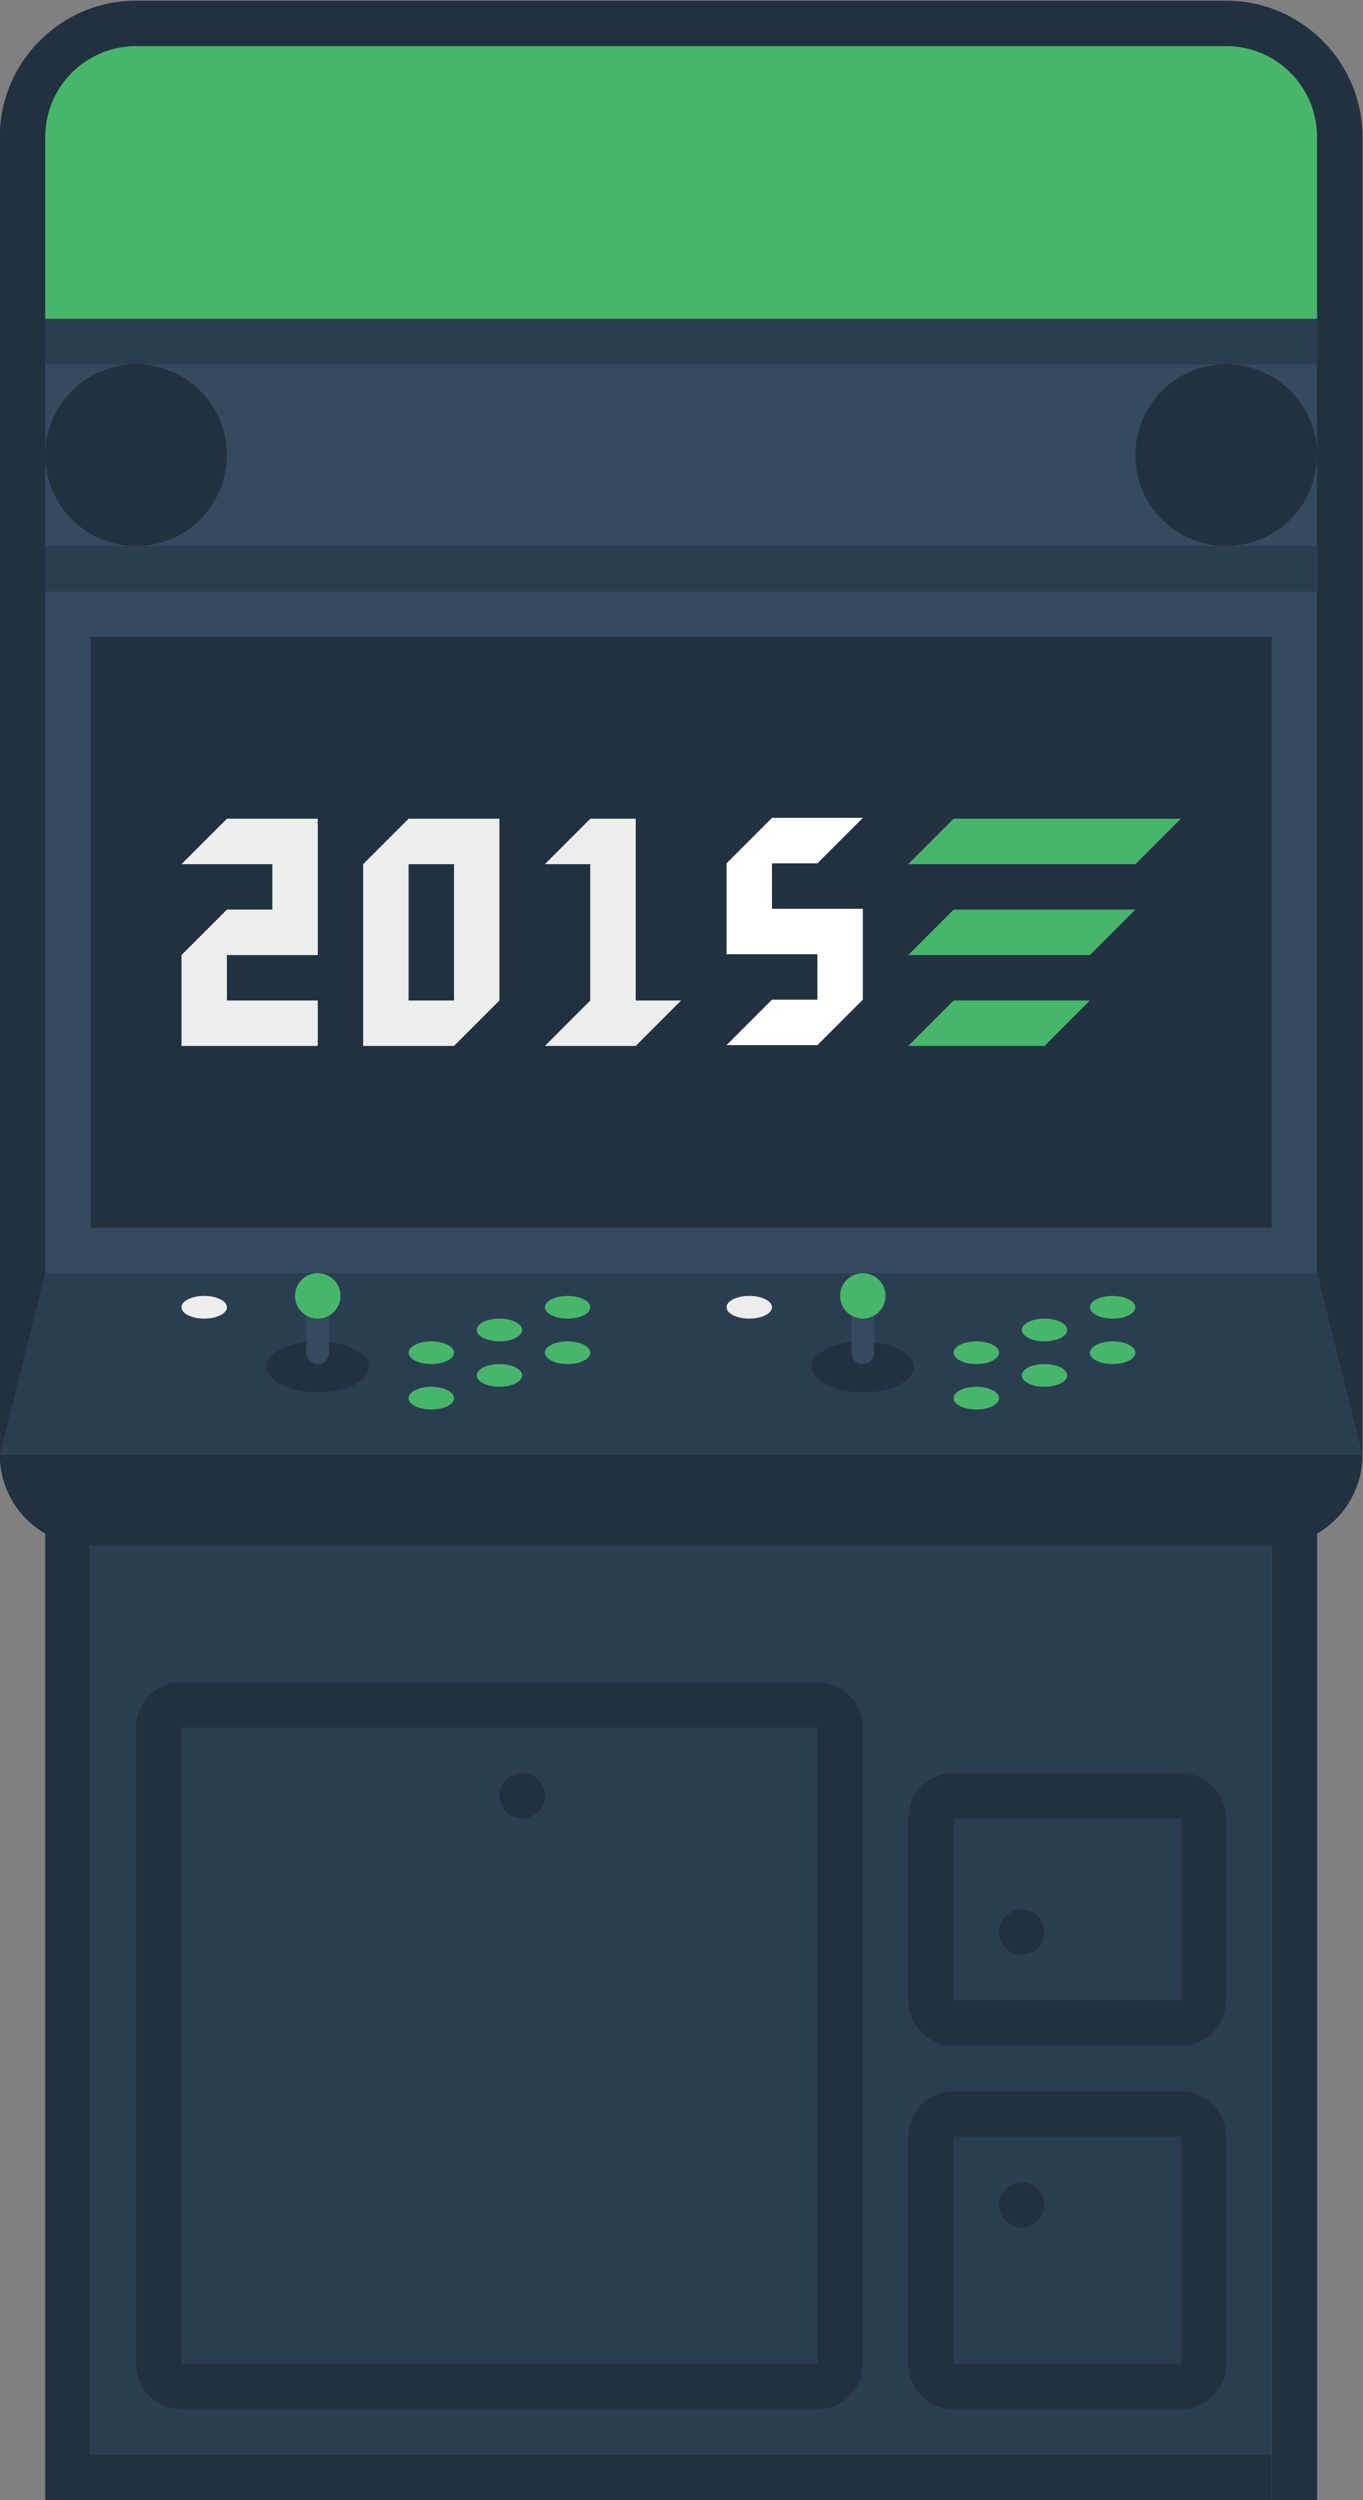 <svg height="293.333" viewBox="0 0 160 293.333" width="160" xmlns="http://www.w3.org/2000/svg" xmlns:xlink="http://www.w3.org/1999/xlink"><rect x="0" y="0" width="160" height="293.333" fill="#808080" stroke="none"/><clipPath id="a"><path d="m0 256h256v-256h-256z"/></clipPath><g transform="matrix(1.333 0 0 -1.333 -90.667 317.333)"><path d="m76 106h-4v-88h4z" fill="#223140"/><path d="m184 18h-4v88h4z" fill="#223140"/><g clip-path="url(#a)"><path d="m0 0h-96c-6.617 0-12-5.383-12-12v-116c0-4.411 3.589-8 8-8h104c4.411 0 8 3.589 8 8v116c0 6.617-5.383 12-12 12" fill="#223140" transform="translate(176 238)"/><path d="m184 126h-112v80h112z" fill="#35495f"/><path d="m180 22h-104v80h104z" fill="#2b3e51"/><g fill="#223140"><path d="m180 130h-104v52h104z"/><path d="m180 18h-108v4h108z"/><path d="m140 30h-56v56h56zm0 60h-56c-2.209 0-4-1.791-4-4v-56c0-2.209 1.791-4 4-4h56c2.209 0 4 1.791 4 4v56c0 2.209-1.791 4-4 4"/><path d="m172 62h-20v16h20zm0 20h-20c-2.209 0-4-1.791-4-4v-16c0-2.209 1.791-4 4-4h20c2.209 0 4 1.791 4 4v16c0 2.209-1.791 4-4 4"/><path d="m152 50h20v-20h-20zm20 4h-20c-2.209 0-4-1.791-4-4v-20c0-2.209 1.791-4 4-4h20c2.209 0 4 1.791 4 4v20c0 2.209-1.791 4-4 4"/></g><path d="m184 206h-112v4h112z" fill="#2b3e51"/><path d="m184 186h-112v4h112z" fill="#2b3e51"/><path d="m0 0h8v-4h-4l-4-4v-8h4 8v4h-8v4h4 4v8 4h-8z" fill="#edefef" transform="translate(84 162)"/><path d="m104 162h4v-12h-4zm0 4-4-4v-16h4 4l4 4v16h-4z" fill="#edefef"/><path d="m0 0v16h-4l-4-4h4v-12l-4-4h4 4l4 4z" fill="#edefef" transform="translate(124 150)"/><path d="m0 0h-20l4 4h20z" fill="#48b66a" transform="translate(168 162)"/><path d="m0 0h-16l4 4h16z" fill="#48b66a" transform="translate(164 154)"/><path d="m0 0h-12l4 4h12z" fill="#48b66a" transform="translate(160 146)"/><path d="m0 0h-96c-4.418 0-8-3.582-8-8v-16h112v16c0 4.418-3.582 8-8 8" fill="#48b66a" transform="translate(176 234)"/><path d="m0 0c0-4.418-3.582-8-8-8s-8 3.582-8 8 3.582 8 8 8 8-3.582 8-8" fill="#223140" transform="translate(88 198)"/><path d="m0 0c0-4.418-3.582-8-8-8s-8 3.582-8 8 3.582 8 8 8 8-3.582 8-8" fill="#223140" transform="translate(184 198)"/><path d="m0 0c0-1.105-.895-2-2-2s-2 .895-2 2 .895 2 2 2 2-.895 2-2" fill="#223140" transform="translate(116 80)"/><path d="m0 0c0-1.105-.895-2-2-2s-2 .895-2 2 .895 2 2 2 2-.895 2-2" fill="#223140" transform="translate(160 68)"/><path d="m0 0c0-1.105-.895-2-2-2s-2 .895-2 2 .895 2 2 2 2-.895 2-2" fill="#223140" transform="translate(160 44)"/><path d="m0 0 4 16h112l4-16z" fill="#2b3e51" transform="translate(68 110)"/><path d="m0 0c0-.552-.895-1-2-1s-2 .448-2 1 .895 1 2 1 2-.448 2-1" fill="#48b66a" transform="translate(114 121)"/><path d="m0 0c0-.552-.895-1-2-1s-2 .448-2 1 .895 1 2 1 2-.448 2-1" fill="#48b66a" transform="translate(120 123)"/><path d="m0 0c0-.552-.895-1-2-1s-2 .448-2 1 .895 1 2 1 2-.448 2-1" fill="#edefef" transform="translate(88 123)"/><path d="m0 0c0-.552-.895-1-2-1s-2 .448-2 1 .895 1 2 1 2-.448 2-1" fill="#48b66a" transform="translate(108 119)"/><path d="m0 0c0-.552-.895-1-2-1s-2 .448-2 1 .895 1 2 1 2-.448 2-1" fill="#48b66a" transform="translate(114 117)"/><path d="m0 0c0-.552-.895-1-2-1s-2 .448-2 1 .895 1 2 1 2-.448 2-1" fill="#48b66a" transform="translate(120 119)"/><path d="m0 0c0-.552-.895-1-2-1s-2 .448-2 1 .895 1 2 1 2-.448 2-1" fill="#48b66a" transform="translate(108 115)"/><path d="m0 0c0-1.243-2.015-2.25-4.5-2.25s-4.5 1.007-4.5 2.25 2.015 2.25 4.5 2.25 4.5-1.007 4.5-2.25" fill="#223140" transform="translate(100.5 117.75)"/><path d="m0 0c.552 0 1 .448 1 1v6c0 .552-.448 1-1 1s-1-.448-1-1v-6c0-.552.448-1 1-1" fill="#35495f" transform="translate(96 118)"/><path d="m0 0c0-1.105-.895-2-2-2s-2 .895-2 2 .895 2 2 2 2-.895 2-2" fill="#48b66a" transform="translate(98 124)"/><path d="m0 0c0-.552-.895-1-2-1s-2 .448-2 1 .895 1 2 1 2-.448 2-1" fill="#48b66a" transform="translate(162 121)"/><path d="m0 0c0-.552-.895-1-2-1s-2 .448-2 1 .895 1 2 1 2-.448 2-1" fill="#48b66a" transform="translate(168 123)"/><path d="m0 0c0-.552-.895-1-2-1s-2 .448-2 1 .895 1 2 1 2-.448 2-1" fill="#edefef" transform="translate(136 123)"/><path d="m0 0c0-.552-.895-1-2-1s-2 .448-2 1 .895 1 2 1 2-.448 2-1" fill="#48b66a" transform="translate(156 119)"/><path d="m0 0c0-.552-.895-1-2-1s-2 .448-2 1 .895 1 2 1 2-.448 2-1" fill="#48b66a" transform="translate(162 117)"/><path d="m0 0c0-.552-.895-1-2-1s-2 .448-2 1 .895 1 2 1 2-.448 2-1" fill="#48b66a" transform="translate(168 119)"/><path d="m0 0c0-.552-.895-1-2-1s-2 .448-2 1 .895 1 2 1 2-.448 2-1" fill="#48b66a" transform="translate(156 115)"/><path d="m0 0c0-1.243-2.015-2.25-4.5-2.25s-4.5 1.007-4.5 2.25 2.015 2.25 4.5 2.25 4.5-1.007 4.5-2.25" fill="#223140" transform="translate(148.5 117.75)"/><path d="m0 0c.552 0 1 .448 1 1v6c0 .552-.448 1-1 1s-1-.448-1-1v-6c0-.552.448-1 1-1" fill="#35495f" transform="translate(144 118)"/><path d="m0 0c0-1.105-.895-2-2-2s-2 .895-2 2 .895 2 2 2 2-.895 2-2" fill="#48b66a" transform="translate(146 124)"/><path d="m0 0 4 4h-8l-4-4v-8h8v-4h-4l-4-4h8l4 4v8h-4-4v4z" fill="#fff" transform="translate(140 162.072)"/></g></g></svg>
